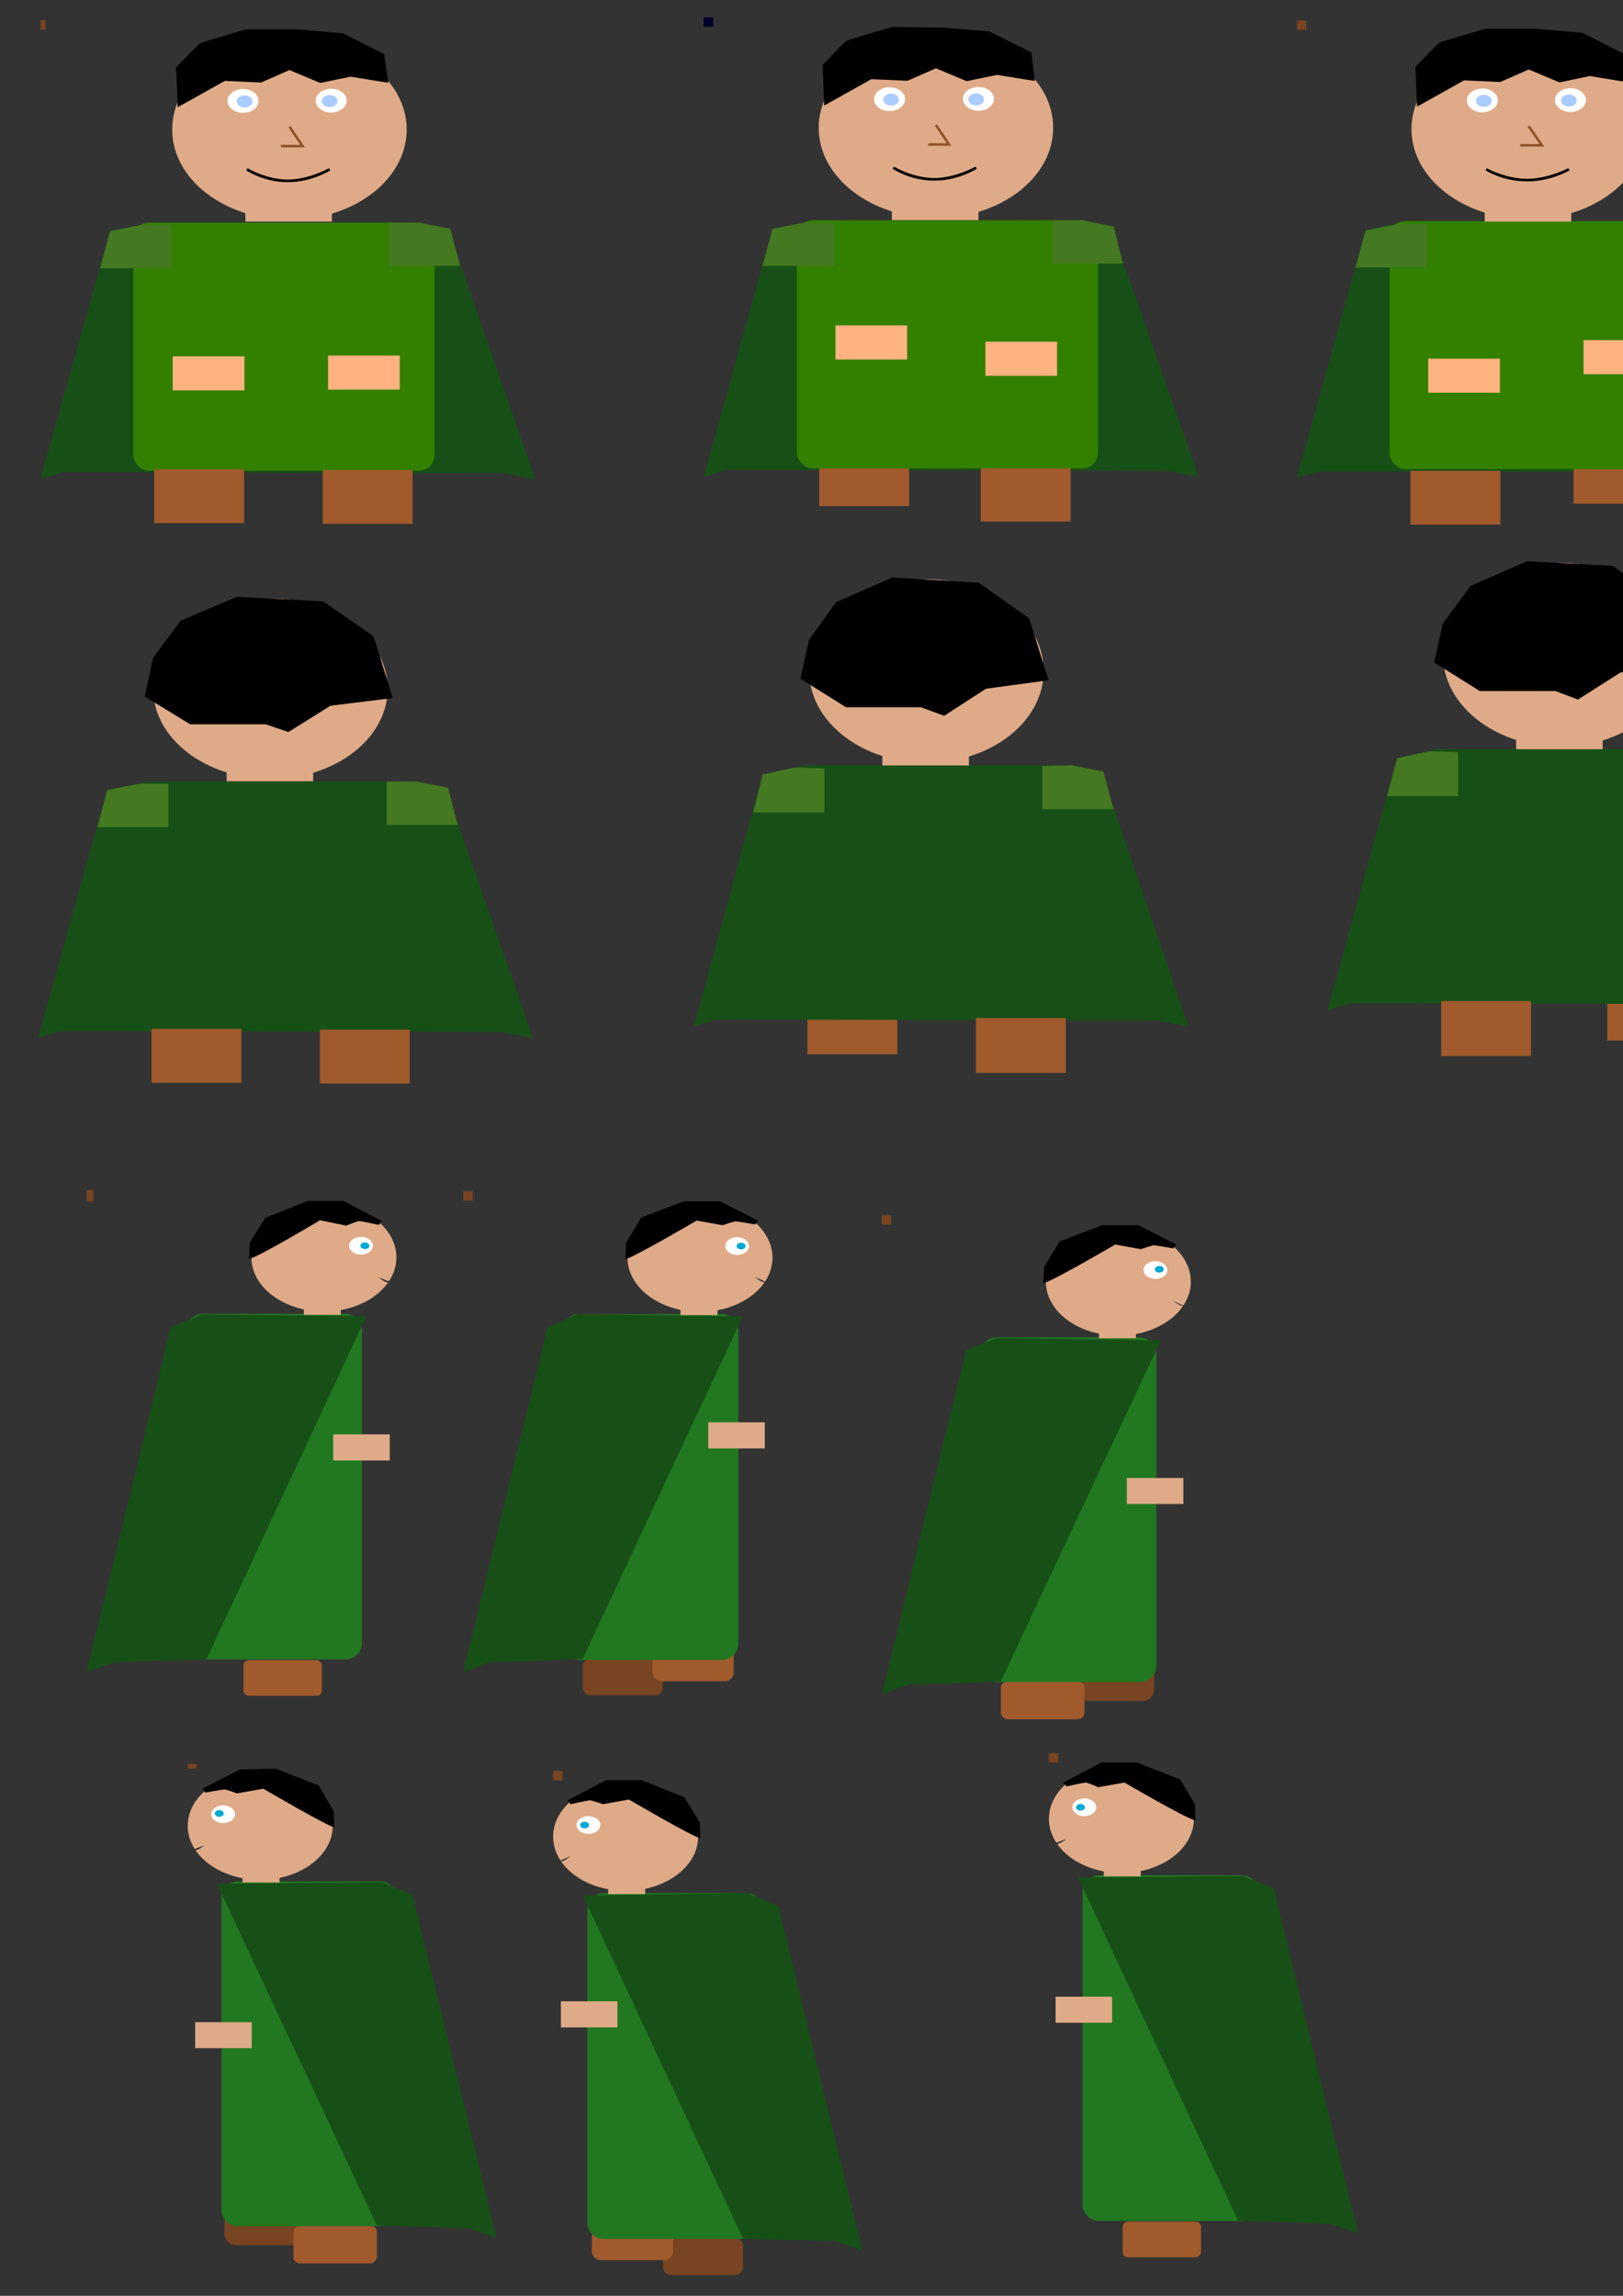 <?xml version="1.0" encoding="UTF-8" standalone="no"?>
<!-- Created with Inkscape (http://www.inkscape.org/) -->

<svg
   xmlns:dc="http://purl.org/dc/elements/1.1/"
   xmlns:cc="http://creativecommons.org/ns#"
   xmlns:rdf="http://www.w3.org/1999/02/22-rdf-syntax-ns#"
   xmlns:svg="http://www.w3.org/2000/svg"
   xmlns="http://www.w3.org/2000/svg"
   xmlns:sodipodi="http://sodipodi.sourceforge.net/DTD/sodipodi-0.dtd"
   xmlns:inkscape="http://www.inkscape.org/namespaces/inkscape"
   width="210mm"
   height="297mm"
   viewBox="0 0 210 297"
   version="1.1"
   id="svg4052"
   inkscape:version="0.92.2 (5c3e80d, 2017-08-06)"
   sodipodi:docname="Player.svg">
  <rect x="0" y="0" width="210" height="297" fill="#333333" stroke="none"/>
  <defs
     id="defs4046" />
  <sodipodi:namedview
     id="base"
     pagecolor="#ffffff"
     bordercolor="#666666"
     borderopacity="1.0"
     inkscape:pageopacity="0.0"
     inkscape:pageshadow="2"
     inkscape:zoom="0.9066"
     inkscape:cx="329"
     inkscape:cy="251.2"
     inkscape:document-units="mm"
     inkscape:current-layer="layer1"
     showgrid="false"
     inkscape:window-width="1920"
     inkscape:window-height="1001"
     inkscape:window-x="-9"
     inkscape:window-y="-9"
     inkscape:window-maximized="1"
     showguides="false" />
  <g
     inkscape:label="Ebene 1"
     inkscape:groupmode="layer"
     id="layer1">
    <g
       id="back2"
       inkscape:label="#g345"
       transform="translate(-39.23,-90)">
      <rect
         inkscape:export-ydpi="25.4"
         inkscape:export-xdpi="25.4"
         inkscape:export-filename="E:\MeinProgrammierdingsbums\SFML\ZeldaLike\ZeldaLike\dataRaw\chars\Player\back2.png"
         y="219.3"
         x="143.7"
         height="7.093"
         width="11.63"
         id="rect4058-6-4"
         style="fill:#a05a2c;stroke-width:0.294" />
      <path
         inkscape:export-ydpi="25.4"
         inkscape:export-xdpi="25.4"
         inkscape:export-filename="E:\MeinProgrammierdingsbums\SFML\ZeldaLike\ZeldaLike\dataRaw\chars\Player\back2.png"
         sodipodi:nodetypes="ccccccccc"
         inkscape:connector-curvature="0"
         id="rect4054-0-5"
         d="M 137.9,190.2 143.3,189 H 176.4 L 181.7,189.8 193,222.8 188.8,222 131.9,221.9 129,222.8 Z"
         style="fill:#165016;stroke-width:0.33" />
      <rect
         inkscape:export-ydpi="25.4"
         inkscape:export-xdpi="25.4"
         inkscape:export-filename="E:\MeinProgrammierdingsbums\SFML\ZeldaLike\ZeldaLike\dataRaw\chars\Player\back2.png"
         y="186.1"
         x="153.4"
         height="2.921"
         width="11.2"
         id="rect4062-3-1"
         style="fill:#deaa87;stroke-width:0.33" />
      <rect
         inkscape:export-ydpi="25.4"
         inkscape:export-xdpi="25.4"
         inkscape:export-filename="E:\MeinProgrammierdingsbums\SFML\ZeldaLike\ZeldaLike\dataRaw\chars\Player\back2.png"
         y="221.7"
         x="165.5"
         height="7.093"
         width="11.63"
         id="rect4058-4-4-2"
         style="fill:#a05a2c;stroke-width:0.294" />
      <ellipse
         inkscape:export-ydpi="25.4"
         inkscape:export-xdpi="25.4"
         inkscape:export-filename="E:\MeinProgrammierdingsbums\SFML\ZeldaLike\ZeldaLike\dataRaw\chars\Player\back2.png"
         ry="11.87"
         rx="15.17"
         cy="176.8"
         cx="159.1"
         id="path4081-9-2"
         style="fill:#deaa87;stroke-width:0.33" />
      <path
         inkscape:export-ydpi="25.4"
         inkscape:export-xdpi="25.4"
         inkscape:export-filename="E:\MeinProgrammierdingsbums\SFML\ZeldaLike\ZeldaLike\dataRaw\chars\Player\back2.png"
         sodipodi:nodetypes="cccccc"
         inkscape:connector-curvature="0"
         id="rect4929-3-8"
         d="M 174.1,189.1 177.9,189 182,189.8 183.3,194.7 H 174.1 Z"
         style="fill:#447821;stroke-width:0.292" />
      <path
         inkscape:export-ydpi="25.4"
         inkscape:export-xdpi="25.4"
         inkscape:export-filename="E:\MeinProgrammierdingsbums\SFML\ZeldaLike\ZeldaLike\dataRaw\chars\Player\back2.png"
         sodipodi:nodetypes="cccccc"
         inkscape:connector-curvature="0"
         id="rect4929-7-6-1"
         d="M 145.9,189.4 142,189.3 137.9,190.2 136.7,195.1 H 145.9 Z"
         style="fill:#447821;stroke-width:0.292" />
      <path
         inkscape:export-ydpi="25.4"
         inkscape:export-xdpi="25.4"
         inkscape:export-filename="E:\MeinProgrammierdingsbums\SFML\ZeldaLike\ZeldaLike\dataRaw\chars\Player\back2.png"
         inkscape:connector-curvature="0"
         id="path1079-6"
         d="M 142.8,177.8 148.7,181.5 H 158.4 L 161.4,182.6 166.8,179.1 174.9,178 172.4,170 165.9,165.4 154.7,164.7 147.4,167.9 143.9,172.8 Z"
         style="fill:#000000;fill-opacity:1;stroke:none;stroke-width:0.283;stroke-opacity:1" />
    </g>
    <g
       id="back3"
       inkscape:label="#g355"
       transform="translate(-39.23,-90)">
      <rect
         inkscape:export-ydpi="25.4"
         inkscape:export-xdpi="25.4"
         inkscape:export-filename="E:\MeinProgrammierdingsbums\SFML\ZeldaLike\ZeldaLike\dataRaw\chars\Player\back3.png"
         y="217.5"
         x="247.2"
         height="7.104"
         width="11.63"
         id="rect4058-4-4-8"
         style="fill:#a05a2c;stroke-width:0.294" />
      <path
         inkscape:export-ydpi="25.4"
         inkscape:export-xdpi="25.4"
         inkscape:export-filename="E:\MeinProgrammierdingsbums\SFML\ZeldaLike\ZeldaLike\dataRaw\chars\Player\back3.png"
         sodipodi:nodetypes="ccccccccc"
         inkscape:connector-curvature="0"
         id="rect4054-0-4"
         d="M 220,188.1 225.3,186.9 H 258.5 L 263.7,187.7 275,220.8 270.9,219.9 213.9,219.8 211,220.7 Z"
         style="fill:#165016;stroke-width:0.33" />
      <rect
         inkscape:export-ydpi="25.4"
         inkscape:export-xdpi="25.4"
         inkscape:export-filename="E:\MeinProgrammierdingsbums\SFML\ZeldaLike\ZeldaLike\dataRaw\chars\Player\back3.png"
         y="219.5"
         x="225.7"
         height="7.104"
         width="11.63"
         id="rect4058-6-8"
         style="fill:#a05a2c;stroke-width:0.294" />
      <rect
         inkscape:export-ydpi="25.4"
         inkscape:export-xdpi="25.4"
         inkscape:export-filename="E:\MeinProgrammierdingsbums\SFML\ZeldaLike\ZeldaLike\dataRaw\chars\Player\back3.png"
         y="184"
         x="235.4"
         height="2.925"
         width="11.2"
         id="rect4062-3-6"
         style="fill:#deaa87;stroke-width:0.33" />
      <ellipse
         inkscape:export-ydpi="25.4"
         inkscape:export-xdpi="25.4"
         inkscape:export-filename="E:\MeinProgrammierdingsbums\SFML\ZeldaLike\ZeldaLike\dataRaw\chars\Player\back3.png"
         ry="11.89"
         rx="15.17"
         cy="174.7"
         cx="241.1"
         id="path4081-9-6"
         style="fill:#deaa87;stroke-width:0.33" />
      <path
         inkscape:export-ydpi="25.4"
         inkscape:export-xdpi="25.4"
         inkscape:export-filename="E:\MeinProgrammierdingsbums\SFML\ZeldaLike\ZeldaLike\dataRaw\chars\Player\back3.png"
         sodipodi:nodetypes="cccccc"
         inkscape:connector-curvature="0"
         id="rect4929-3-1"
         d="M 256.1,187 260,186.9 264.1,187.7 265.3,192.7 H 256.1 Z"
         style="fill:#447821;stroke-width:0.292" />
      <path
         inkscape:export-ydpi="25.4"
         inkscape:export-xdpi="25.4"
         inkscape:export-filename="E:\MeinProgrammierdingsbums\SFML\ZeldaLike\ZeldaLike\dataRaw\chars\Player\back3.png"
         sodipodi:nodetypes="cccccc"
         inkscape:connector-curvature="0"
         id="rect4929-7-6-0"
         d="M 227.9,187.3 224.1,187.2 220,188.1 218.7,193 H 227.9 Z"
         style="fill:#447821;stroke-width:0.292" />
      <path
         inkscape:export-ydpi="25.4"
         inkscape:export-xdpi="25.4"
         inkscape:export-filename="E:\MeinProgrammierdingsbums\SFML\ZeldaLike\ZeldaLike\dataRaw\chars\Player\back3.png"
         inkscape:connector-curvature="0"
         id="path1079-4"
         d="M 224.8,175.7 230.7,179.4 H 240.5 L 243.4,180.5 248.9,177 256.9,175.9 254.4,167.8 247.9,163.2 236.8,162.6 229.5,165.8 225.9,170.7 Z"
         style="fill:#000000;fill-opacity:1;stroke:none;stroke-width:0.284;stroke-opacity:1" />
    </g>
    <g
       id="front1"
       inkscape:label="#g502">
      <path
         sodipodi:nodetypes="ccccccccc"
         inkscape:connector-curvature="0"
         id="rect4054"
         d="M 14.25,29.9 19.55,28.8 H 52.75 L 57.95,29.6 69.25,62 65.15,61.2 8.148,61.1 5.248,61.9 Z"
         style="fill:#165016;stroke-width:0.327" />
      <rect
         ry="2.03"
         y="28.8"
         x="17.25"
         height="32.09"
         width="38.97"
         id="rect4932"
         style="fill:#338000;stroke-width:0.316" />
      <rect
         y="60.7"
         x="19.95"
         height="6.971"
         width="11.63"
         id="rect4058"
         style="fill:#a05a2c;stroke-width:0.291" />
      <rect
         y="60.8"
         x="41.75"
         height="6.971"
         width="11.63"
         id="rect4058-4"
         style="fill:#a05a2c;stroke-width:0.291" />
      <rect
         inkscape:label="#rect4092-4"
         y="46"
         x="42.45"
         height="4.408"
         width="9.273"
         id="swordHand"
         style="fill:#ffb380;stroke-width:0.327" />
      <path
         sodipodi:nodetypes="cccccc"
         inkscape:connector-curvature="0"
         id="rect4929"
         d="M 50.35,28.8 H 54.25 L 58.25,29.6 59.55,34.4 H 50.35 Z"
         style="fill:#447821;stroke-width:0.289" />
      <rect
         y="46.1"
         x="22.35"
         height="4.408"
         width="9.273"
         id="rect4092-4-3"
         style="fill:#ffb380;stroke-width:0.327" />
      <path
         sodipodi:nodetypes="cccccc"
         inkscape:connector-curvature="0"
         id="rect4929-7"
         d="M 22.15,29.1 H 18.25 L 14.25,29.9 12.95,34.7 H 22.15 Z"
         style="fill:#447821;stroke-width:0.289" />
      <rect
         y="25.8"
         x="31.75"
         height="2.87"
         width="11.2"
         id="rect4062-5-5"
         style="fill:#deaa87;stroke-width:0.327" />
      <ellipse
         ry="11.67"
         rx="15.17"
         cy="16.76"
         cx="37.45"
         id="path4081-4-4"
         style="fill:#deaa87;stroke-width:0.327" />
      <ellipse
         ry="1.543"
         rx="2.006"
         cy="13.06"
         cx="31.45"
         id="path4964-1-8"
         style="fill:#ffffff;stroke-width:0.327" />
      <ellipse
         ry="0.782"
         rx="1.016"
         cy="13.12"
         cx="31.65"
         id="path4964-6-4-8"
         style="fill:#aaccff;stroke-width:0.166" />
      <ellipse
         ry="1.543"
         rx="2.006"
         cy="13.02"
         cx="42.85"
         id="path4964-9-8-6"
         style="fill:#ffffff;stroke-width:0.327" />
      <ellipse
         ry="0.782"
         rx="1.016"
         cy="13.08"
         cx="42.65"
         id="path4964-6-1-8-9"
         style="fill:#aaccff;stroke-width:0.166" />
      <path
         inkscape:connector-curvature="0"
         id="path4999-5-4"
         d="M 37.45,16.39 39.15,18.9 H 36.35"
         style="fill:#a05a2c;fill-opacity:0;stroke:#8d5228;stroke-width:0.327px;stroke-linecap:butt;stroke-linejoin:miter;stroke-opacity:0.988" />
      <path
         sodipodi:nodetypes="cscsc"
         inkscape:connector-curvature="0"
         id="path5009-5-0"
         d="M 42.65,21.9 C 42.65,21.9 40.25,23.4 37.35,23.4 34.35,23.4 31.95,21.9 31.95,21.9 31.95,21.9 34.15,23.4 37.15,23.4 40.05,23.4 42.65,21.9 42.65,21.9 Z"
         style="fill:none;fill-opacity:1;stroke:#000000;stroke-width:0.328;stroke-opacity:1" />
      <path
         inkscape:connector-curvature="0"
         id="path5020-6-2"
         d="M 22.95,8.734 23.15,13.6 29.05,10.3 33.75,10.51 37.45,8.884 41.45,10.56 45.35,9.754 50.05,10.51 49.55,7.114 44.35,4.474 38.45,3.964 H 31.85 C 31.85,3.964 26.25,5.584 25.95,5.744 25.75,5.894 22.95,8.784 22.95,8.784 Z"
         style="fill:#000000;fill-opacity:1;stroke:#000000;stroke-width:0.327px;stroke-linecap:butt;stroke-linejoin:miter;stroke-opacity:1" />
      <rect
         inkscape:label="#rect4194"
         y="2.604"
         x="5.248"
         height="1.239"
         width="0.619"
         id="Base"
         style="fill:#784421;fill-opacity:1;stroke:none;stroke-width:0.265;stroke-opacity:1" />
    </g>
    <g
       id="back1"
       inkscape:label="#g359">
      <path
         sodipodi:nodetypes="ccccccccc"
         inkscape:connector-curvature="0"
         id="rect4054-0"
         d="M 13.86,102.2 19.19,101.1 H 52.38 L 57.62,101.9 68.97,134.3 64.77,133.5 7.81,133.4 4.95,134.2 Z"
         style="fill:#165016;stroke-width:0.327" />
      <rect
         y="133.1"
         x="19.6"
         height="6.971"
         width="11.63"
         id="rect4058-6"
         style="fill:#a05a2c;stroke-width:0.291" />
      <rect
         y="98.2"
         x="29.32"
         height="2.87"
         width="11.2"
         id="rect4062-3"
         style="fill:#deaa87;stroke-width:0.327" />
      <rect
         y="133.2"
         x="41.39"
         height="6.971"
         width="11.63"
         id="rect4058-4-4"
         style="fill:#a05a2c;stroke-width:0.291" />
      <ellipse
         ry="11.67"
         rx="15.17"
         cy="89.1"
         cx="34.99"
         id="path4081-9"
         style="fill:#deaa87;stroke-width:0.327" />
      <path
         sodipodi:nodetypes="cccccc"
         inkscape:connector-curvature="0"
         id="rect4929-3"
         d="M 50.04,101.1 H 53.88 L 57.97,101.9 59.21,106.7 H 50.04 Z"
         style="fill:#447821;stroke-width:0.289" />
      <path
         sodipodi:nodetypes="cccccc"
         inkscape:connector-curvature="0"
         id="rect4929-7-6"
         d="M 21.79,101.4 H 17.95 L 13.86,102.2 12.62,107 H 21.79 Z"
         style="fill:#447821;stroke-width:0.289" />
      <path
         inkscape:connector-curvature="0"
         id="path1079"
         d="M 18.72,90.1 24.61,93.7 H 34.38 L 37.32,94.7 42.75,91.3 50.81,90.3 48.33,82.3 41.82,77.8 30.66,77.2 23.37,80.3 19.81,85.1 Z"
         style="fill:#000000;fill-opacity:1;stroke:none;stroke-width:0.281;stroke-opacity:1" />
    </g>
    <g
       id="right1"
       inkscape:label="#g384"
       transform="translate(10.21,1.459)">
      <rect
         ry="2.124"
         y="168.5"
         x="13.9"
         height="44.72"
         width="22.72"
         id="rect1194"
         style="fill:#217821;fill-rule:evenodd;stroke-width:0.436" />
      <path
         sodipodi:nodetypes="ccccccccc"
         inkscape:connector-curvature="0"
         id="rect4054-0-3"
         d="M 11.9,170.2 15.9,168.6 37.2,168.8 V 168.8 L 16.5,213.2 9.6,213.4 4.5,213.6 1,214.8 Z"
         style="fill:#165016;stroke-width:0.438" />
      <rect
         ry="0.675"
         y="213.3"
         x="21.3"
         height="4.616"
         width="10.14"
         id="rect4058-6-6"
         style="fill:#a05a2c;stroke-width:0.221" />
      <rect
         ry="0"
         y="167.7"
         x="29.1"
         height="0.932"
         width="4.785"
         id="rect1196"
         style="fill:#deaa87;fill-opacity:1;fill-rule:evenodd;stroke-width:0.426" />
      <ellipse
         ry="7.005"
         rx="9.381"
         cy="161.2"
         cx="31.7"
         id="path1198"
         style="fill:#deaa87;fill-opacity:1;stroke:none;stroke-width:0.426;stroke-opacity:1" />
      <rect
         inkscape:label="#rect1200"
         ry="0"
         y="184.1"
         x="32.9"
         height="3.377"
         width="7.317"
         id="swordHand_2"
         style="fill:#deaa87;fill-opacity:1;stroke:none;stroke-width:0.426;stroke-opacity:1" />
      <ellipse
         ry="1.15"
         rx="1.539"
         cy="159.7"
         cx="36.5"
         id="path1206"
         style="fill:#ffffff;fill-opacity:1;stroke:none;stroke-width:0.426;stroke-opacity:1" />
      <path
         inkscape:connector-curvature="0"
         id="path1208"
         d="M 22,161.4 C 23,161.3 31.2,156.4 31.2,156.4 L 34.6,157.1 C 34.6,157.1 36,156.5 36.3,156.5 36.5,156.5 38.8,157 38.8,157 L 39.2,156.5 34.2,153.9 H 29.6 L 24.1,156.1 22.1,159.3 Z"
         style="fill:#000000;fill-opacity:1;stroke:none;stroke-width:0.426;stroke-opacity:1" />
      <ellipse
         ry="0.431"
         rx="0.577"
         cy="159.7"
         cx="37"
         id="path1210"
         style="fill:#00aad4;fill-opacity:1;stroke:none;stroke-width:0.426;stroke-opacity:1" />
      <path
         sodipodi:nodetypes="cscsc"
         inkscape:connector-curvature="0"
         id="path1214"
         d="M 40.1,164.2 V 164.3 C 40.1,164.8 38.8,163.8 38.8,163.8 L 40,164.3 Z"
         style="fill:#1a1a1a;fill-opacity:1;stroke:none;stroke-width:0.426;stroke-opacity:1" />
      <rect
         inkscape:label="#rect361"
         y="152.5"
         x="1"
         height="1.459"
         width="0.876"
         id="Base_3"
         style="fill:#784421;fill-opacity:1;stroke:none;stroke-width:0.265;stroke-opacity:1" />
    </g>
    <g
       id="left1"
       inkscape:label="#g217">
      <rect
         transform="scale(-1,1)"
         ry="1.482"
         y="285.8"
         x="-39.27"
         height="4.646"
         width="10.23"
         id="rect4058-6-6-0-3-6-4"
         style="fill:#784421;stroke-width:0.223" />
      <rect
         transform="scale(-1,1)"
         ry="0.848"
         y="287.9"
         x="-48.77"
         height="4.908"
         width="10.81"
         id="rect4058-6-6-0-2-7"
         style="fill:#a05a2c;stroke-width:0.236" />
      <rect
         transform="scale(-1,1)"
         ry="2.118"
         y="243.4"
         x="-51.37"
         height="44.59"
         width="22.72"
         id="rect1194-6-3-5"
         style="fill:#217821;fill-rule:evenodd;stroke-width:0.435" />
      <path
         sodipodi:nodetypes="ccccccccc"
         inkscape:connector-curvature="0"
         id="rect4054-0-3-6-7-4"
         d="M 53.37,245.1 49.47,243.5 28.07,243.7 V 243.7 L 48.77,287.9 55.77,288.1 60.77,288.3 64.27,289.6 Z"
         style="fill:#165016;stroke-width:0.438" />
      <rect
         transform="scale(-1,1)"
         ry="0"
         y="242.6"
         x="-36.17"
         height="0.929"
         width="4.785"
         id="rect1196-0-8-6"
         style="fill:#deaa87;fill-opacity:1;fill-rule:evenodd;stroke-width:0.426" />
      <ellipse
         ry="6.985"
         rx="9.381"
         transform="scale(-1,1)"
         cy="236.2"
         cx="-33.67"
         id="path1198-2-0-9"
         style="fill:#deaa87;fill-opacity:1;stroke:none;stroke-width:0.426;stroke-opacity:1" />
      <rect
         inkscape:label="#rect1200-8-9-6"
         transform="scale(-1,1)"
         ry="0"
         y="261.6"
         x="-32.57"
         height="3.367"
         width="7.317"
         id="swordHand_1"
         style="fill:#deaa87;fill-opacity:1;stroke:none;stroke-width:0.426;stroke-opacity:1" />
      <ellipse
         ry="1.146"
         rx="1.539"
         transform="scale(-1,1)"
         cy="234.7"
         cx="-28.87"
         id="path1206-1-8-0"
         style="fill:#ffffff;fill-opacity:1;stroke:none;stroke-width:0.426;stroke-opacity:1" />
      <path
         inkscape:connector-curvature="0"
         id="path1208-7-5-3"
         d="M 43.27,236.4 C 42.27,236.2 34.07,231.4 34.07,231.4 L 30.67,232 C 30.67,232 29.27,231.5 29.07,231.5 28.77,231.5 26.57,231.9 26.57,231.9 L 26.17,231.4 31.07,228.9 35.67,228.8 41.27,231 43.17,234.3 Z"
         style="fill:#000000;fill-opacity:1;stroke:none;stroke-width:0.426;stroke-opacity:1" />
      <ellipse
         ry="0.43"
         rx="0.577"
         transform="scale(-1,1)"
         cy="234.6"
         cx="-28.37"
         id="path1210-4-6-1"
         style="fill:#00aad4;fill-opacity:1;stroke:none;stroke-width:0.426;stroke-opacity:1" />
      <path
         sodipodi:nodetypes="cscsc"
         inkscape:connector-curvature="0"
         id="path1214-3-1-7"
         d="M 25.17,239.2 V 239.2 C 25.17,239.7 26.47,238.7 26.47,238.7 L 25.27,239.2 Z"
         style="fill:#1a1a1a;fill-opacity:1;stroke:none;stroke-width:0.426;stroke-opacity:1" />
      <rect
         inkscape:label="#rect162-5"
         style="fill:#784421;fill-opacity:1;stroke:none;stroke-width:0.107;stroke-opacity:1"
         id="Base_1"
         width="1.167"
         height="0.585"
         x="24.29"
         y="228.2" />
    </g>
    <g
       id="left2"
       inkscape:label="#g243">
      <rect
         transform="scale(-1,1)"
         ry="0.938"
         y="289.6"
         x="-96.13"
         height="4.706"
         width="10.33"
         id="rect4058-6-6-0-3-0"
         style="fill:#784421;stroke-width:0.226" />
      <rect
         transform="scale(-1,1)"
         ry="1.147"
         y="287.6"
         x="-87.11"
         height="4.793"
         width="10.52"
         id="rect4058-6-6-0-9"
         style="fill:#a05a2c;stroke-width:0.23" />
      <rect
         transform="scale(-1,1)"
         ry="2.125"
         y="244.9"
         x="-98.71"
         height="44.74"
         width="22.72"
         id="rect1194-6-0"
         style="fill:#217821;fill-rule:evenodd;stroke-width:0.436" />
      <path
         sodipodi:nodetypes="ccccccccc"
         inkscape:connector-curvature="0"
         id="rect4054-0-3-6-6"
         d="M 100.7,246.6 96.75,244.9 75.41,245.2 V 245.2 L 96.13,289.6 103,289.8 108.1,289.9 111.6,291.2 Z"
         style="fill:#165016;stroke-width:0.439" />
      <rect
         transform="scale(-1,1)"
         ry="0"
         y="244.1"
         x="-83.48"
         height="0.932"
         width="4.785"
         id="rect1196-0-0"
         style="fill:#deaa87;fill-opacity:1;fill-rule:evenodd;stroke-width:0.426" />
      <ellipse
         ry="7.008"
         rx="9.381"
         transform="scale(-1,1)"
         cy="237.6"
         cx="-80.95"
         id="path1198-2-2"
         style="fill:#deaa87;fill-opacity:1;stroke:none;stroke-width:0.426;stroke-opacity:1" />
      <rect
         inkscape:label="#rect1200-8-7"
         transform="scale(-1,1)"
         ry="0"
         y="258.9"
         x="-79.89"
         height="3.378"
         width="7.317"
         id="swordHand_8"
         style="fill:#deaa87;fill-opacity:1;stroke:none;stroke-width:0.426;stroke-opacity:1" />
      <ellipse
         ry="1.15"
         rx="1.539"
         transform="scale(-1,1)"
         cy="236.1"
         cx="-76.14"
         id="path1206-1-0"
         style="fill:#ffffff;fill-opacity:1;stroke:none;stroke-width:0.426;stroke-opacity:1" />
      <path
         inkscape:connector-curvature="0"
         id="path1208-7-8"
         d="M 90.62,237.8 C 89.56,237.6 81.39,232.8 81.39,232.8 L 78.02,233.4 C 78.02,233.4 76.57,232.9 76.33,232.9 76.09,232.9 73.83,233.4 73.83,233.4 L 73.45,232.9 78.4,230.3 H 83.02 L 88.55,232.5 90.53,235.7 Z"
         style="fill:#000000;fill-opacity:1;stroke:none;stroke-width:0.426;stroke-opacity:1" />
      <ellipse
         ry="0.431"
         rx="0.577"
         transform="scale(-1,1)"
         cy="236.1"
         cx="-75.64"
         id="path1210-4-5"
         style="fill:#00aad4;fill-opacity:1;stroke:none;stroke-width:0.426;stroke-opacity:1" />
      <path
         sodipodi:nodetypes="cscsc"
         inkscape:connector-curvature="0"
         id="path1214-3-7"
         d="M 72.5,240.6 V 240.6 C 72.5,241.2 73.83,240.1 73.83,240.1 L 72.57,240.7 Z"
         style="fill:#1a1a1a;fill-opacity:1;stroke:none;stroke-width:0.426;stroke-opacity:1" />
      <rect
         inkscape:label="#rect160-2"
         y="229.1"
         x="71.57"
         height="1.218"
         width="1.218"
         id="Base_2"
         style="fill:#784421;fill-opacity:1;stroke:none;stroke-width:0.158;stroke-opacity:1" />
    </g>
    <g
       id="left3"
       inkscape:label="#g267">
      <rect
         transform="scale(-1,1)"
         ry="2.124"
         y="242.6"
         x="-162.8"
         height="44.72"
         width="22.72"
         id="rect1194-1"
         style="fill:#217821;fill-rule:evenodd;stroke-width:0.436" />
      <path
         sodipodi:nodetypes="ccccccccc"
         inkscape:connector-curvature="0"
         id="rect4054-0-3-3"
         d="M 164.8,244.3 160.9,242.7 139.5,242.9 V 242.9 L 160.2,287.3 167.2,287.5 172.2,287.7 175.7,288.9 Z"
         style="fill:#165016;stroke-width:0.438" />
      <rect
         transform="scale(-1,1)"
         ry="0.675"
         y="287.4"
         x="-155.4"
         height="4.616"
         width="10.14"
         id="rect4058-6-6-9"
         style="fill:#a05a2c;stroke-width:0.221" />
      <rect
         transform="scale(-1,1)"
         ry="0"
         y="241.8"
         x="-147.6"
         height="0.932"
         width="4.785"
         id="rect1196-4"
         style="fill:#deaa87;fill-opacity:1;fill-rule:evenodd;stroke-width:0.426" />
      <ellipse
         ry="7.005"
         rx="9.381"
         transform="scale(-1,1)"
         cy="235.3"
         cx="-145.1"
         id="path1198-5"
         style="fill:#deaa87;fill-opacity:1;stroke:none;stroke-width:0.426;stroke-opacity:1" />
      <rect
         inkscape:label="#rect1200-6"
         transform="scale(-1,1)"
         ry="0"
         y="258.3"
         x="-143.9"
         height="3.377"
         width="7.317"
         id="swordHand_9"
         style="fill:#deaa87;fill-opacity:1;stroke:none;stroke-width:0.426;stroke-opacity:1" />
      <ellipse
         ry="1.15"
         rx="1.539"
         transform="scale(-1,1)"
         cy="233.8"
         cx="-140.3"
         id="path1206-6"
         style="fill:#ffffff;fill-opacity:1;stroke:none;stroke-width:0.426;stroke-opacity:1" />
      <path
         inkscape:connector-curvature="0"
         id="path1208-5"
         d="M 154.7,235.5 C 153.7,235.4 145.5,230.6 145.5,230.6 L 142.1,231.2 C 142.1,231.2 140.7,230.6 140.5,230.6 140.2,230.6 138,231.1 138,231.1 L 137.6,230.6 142.5,228 H 147.1 L 152.7,230.2 154.6,233.4 Z"
         style="fill:#000000;fill-opacity:1;stroke:none;stroke-width:0.426;stroke-opacity:1" />
      <ellipse
         ry="0.431"
         rx="0.577"
         transform="scale(-1,1)"
         cy="233.8"
         cx="-139.8"
         id="path1210-6"
         style="fill:#00aad4;fill-opacity:1;stroke:none;stroke-width:0.426;stroke-opacity:1" />
      <path
         sodipodi:nodetypes="cscsc"
         inkscape:connector-curvature="0"
         id="path1214-7"
         d="M 136.6,238.4 V 238.4 C 136.6,238.9 138,237.9 138,237.9 L 136.7,238.4 Z"
         style="fill:#1a1a1a;fill-opacity:1;stroke:none;stroke-width:0.426;stroke-opacity:1" />
      <rect
         inkscape:label="#rect160-2"
         y="226.8"
         x="135.7"
         height="1.218"
         width="1.218"
         id="Base_4"
         style="fill:#784421;fill-opacity:1;stroke:none;stroke-width:0.158;stroke-opacity:1" />
    </g>
    <g
       id="right2"
       inkscape:label="#g191">
      <rect
         ry="0.938"
         y="214.6"
         x="75.4"
         height="4.706"
         width="10.33"
         id="rect4058-6-6-0-3"
         style="fill:#784421;stroke-width:0.226" />
      <rect
         ry="1.147"
         y="212.7"
         x="84.41"
         height="4.793"
         width="10.52"
         id="rect4058-6-6-0"
         style="fill:#a05a2c;stroke-width:0.23" />
      <rect
         ry="2.125"
         y="170"
         x="72.81"
         height="44.74"
         width="22.72"
         id="rect1194-6"
         style="fill:#217821;fill-rule:evenodd;stroke-width:0.436" />
      <path
         sodipodi:nodetypes="ccccccccc"
         inkscape:connector-curvature="0"
         id="rect4054-0-3-6"
         d="M 70.84,171.7 74.78,170 96.11,170.3 V 170.3 L 75.4,214.6 68.49,214.9 63.45,215 59.95,216.3 Z"
         style="fill:#165016;stroke-width:0.439" />
      <rect
         ry="0"
         y="169.2"
         x="88.05"
         height="0.932"
         width="4.785"
         id="rect1196-0"
         style="fill:#deaa87;fill-opacity:1;fill-rule:evenodd;stroke-width:0.426" />
      <ellipse
         ry="7.008"
         rx="9.381"
         cy="162.7"
         cx="90.57"
         id="path1198-2"
         style="fill:#deaa87;fill-opacity:1;stroke:none;stroke-width:0.426;stroke-opacity:1" />
      <rect
         inkscape:label="#rect1200-8"
         ry="0"
         y="184"
         x="91.64"
         height="3.378"
         width="7.317"
         id="swordHand_5"
         style="fill:#deaa87;fill-opacity:1;stroke:none;stroke-width:0.426;stroke-opacity:1" />
      <ellipse
         ry="1.15"
         rx="1.539"
         cy="161.2"
         cx="95.38"
         id="path1206-1"
         style="fill:#ffffff;fill-opacity:1;stroke:none;stroke-width:0.426;stroke-opacity:1" />
      <path
         inkscape:connector-curvature="0"
         id="path1208-7"
         d="M 80.9,162.9 C 81.96,162.7 90.14,157.9 90.14,157.9 L 93.5,158.5 C 93.5,158.5 94.95,158 95.19,158 95.43,158 97.69,158.4 97.69,158.4 L 98.08,157.9 93.12,155.4 H 88.5 L 82.97,157.5 81,160.8 Z"
         style="fill:#000000;fill-opacity:1;stroke:none;stroke-width:0.426;stroke-opacity:1" />
      <ellipse
         ry="0.431"
         rx="0.577"
         cy="161.2"
         cx="95.89"
         id="path1210-4"
         style="fill:#00aad4;fill-opacity:1;stroke:none;stroke-width:0.426;stroke-opacity:1" />
      <path
         sodipodi:nodetypes="cscsc"
         inkscape:connector-curvature="0"
         id="path1214-3"
         d="M 99.02,165.7 V 165.7 C 99.02,166.3 97.69,165.2 97.69,165.2 L 98.95,165.8 Z"
         style="fill:#1a1a1a;fill-opacity:1;stroke:none;stroke-width:0.426;stroke-opacity:1" />
      <rect
         inkscape:label="#rect160-8"
         y="154.1"
         x="59.95"
         height="1.218"
         width="1.218"
         id="Base_5"
         style="fill:#784421;fill-opacity:1;stroke:none;stroke-width:0.158;stroke-opacity:1" />
    </g>
    <g
       id="right3"
       inkscape:label="#g217">
      <rect
         ry="1.482"
         y="215.4"
         x="139.1"
         height="4.646"
         width="10.23"
         id="rect4058-6-6-0-3-6"
         style="fill:#784421;stroke-width:0.223" />
      <rect
         ry="0.848"
         y="217.5"
         x="129.5"
         height="4.908"
         width="10.81"
         id="rect4058-6-6-0-2"
         style="fill:#a05a2c;stroke-width:0.236" />
      <rect
         ry="2.118"
         y="173"
         x="126.9"
         height="44.59"
         width="22.72"
         id="rect1194-6-3"
         style="fill:#217821;fill-rule:evenodd;stroke-width:0.435" />
      <path
         sodipodi:nodetypes="ccccccccc"
         inkscape:connector-curvature="0"
         id="rect4054-0-3-6-7"
         d="M 125,174.7 128.9,173.1 150.2,173.4 V 173.4 L 129.5,217.5 122.6,217.8 117.6,217.9 114.1,219.2 Z"
         style="fill:#165016;stroke-width:0.438" />
      <rect
         ry="0"
         y="172.2"
         x="142.2"
         height="0.929"
         width="4.785"
         id="rect1196-0-8"
         style="fill:#deaa87;fill-opacity:1;fill-rule:evenodd;stroke-width:0.426" />
      <ellipse
         ry="6.985"
         rx="9.381"
         cy="165.8"
         cx="144.7"
         id="path1198-2-0"
         style="fill:#deaa87;fill-opacity:1;stroke:none;stroke-width:0.426;stroke-opacity:1" />
      <rect
         inkscape:label="#rect1200-8-9"
         ry="0"
         y="191.2"
         x="145.8"
         height="3.367"
         width="7.317"
         id="swordHand_6"
         style="fill:#deaa87;fill-opacity:1;stroke:none;stroke-width:0.426;stroke-opacity:1" />
      <ellipse
         ry="1.146"
         rx="1.539"
         cy="164.3"
         cx="149.5"
         id="path1206-1-8"
         style="fill:#ffffff;fill-opacity:1;stroke:none;stroke-width:0.426;stroke-opacity:1" />
      <path
         inkscape:connector-curvature="0"
         id="path1208-7-5"
         d="M 135,166 C 136.1,165.8 144.3,161 144.3,161 L 147.6,161.6 C 147.6,161.6 149.1,161.1 149.3,161.1 149.6,161.1 151.8,161.5 151.8,161.5 L 152.2,161 147.3,158.5 H 142.6 L 137.1,160.6 135.1,163.9 Z"
         style="fill:#000000;fill-opacity:1;stroke:none;stroke-width:0.426;stroke-opacity:1" />
      <ellipse
         ry="0.43"
         rx="0.577"
         cy="164.2"
         cx="150"
         id="path1210-4-6"
         style="fill:#00aad4;fill-opacity:1;stroke:none;stroke-width:0.426;stroke-opacity:1" />
      <path
         sodipodi:nodetypes="cscsc"
         inkscape:connector-curvature="0"
         id="path1214-3-1"
         d="M 153.2,168.8 V 168.8 C 153.2,169.3 151.8,168.3 151.8,168.3 L 153.1,168.9 Z"
         style="fill:#1a1a1a;fill-opacity:1;stroke:none;stroke-width:0.426;stroke-opacity:1" />
      <rect
         inkscape:label="#rect160-3"
         y="157.2"
         x="114.1"
         height="1.218"
         width="1.218"
         id="Base_6"
         style="fill:#784421;fill-opacity:1;stroke:none;stroke-width:0.158;stroke-opacity:1" />
    </g>
    <g
       id="front2"
       inkscape:label="#g412">
      <path
         sodipodi:nodetypes="ccccccccc"
         inkscape:connector-curvature="0"
         id="rect4054-6"
         d="M 99.96,29.6 105.3,28.5 H 138.5 L 143.7,29.3 155.1,61.7 150.9,60.9 93.86,60.8 91.06,61.7 Z"
         style="fill:#165016;stroke-width:0.327" />
      <rect
         y="58.5"
         x="106"
         height="6.971"
         width="11.63"
         id="rect4058-5"
         style="fill:#a05a2c;stroke-width:0.291" />
      <rect
         y="60.5"
         x="126.9"
         height="6.971"
         width="11.63"
         id="rect4058-4-6"
         style="fill:#a05a2c;stroke-width:0.291" />
      <rect
         ry="2.03"
         y="28.5"
         x="103.1"
         height="32.09"
         width="38.97"
         id="rect4932-0"
         style="fill:#338000;stroke-width:0.316" />
      <rect
         y="25.6"
         x="115.4"
         height="2.87"
         width="11.2"
         id="rect4062-5"
         style="fill:#deaa87;stroke-width:0.327" />
      <ellipse
         ry="11.67"
         rx="15.17"
         cy="16.53"
         cx="121.1"
         id="path4081-4"
         style="fill:#deaa87;stroke-width:0.327" />
      <rect
         inkscape:label="#rect4092-4-39"
         y="44.2"
         x="127.5"
         height="4.408"
         width="9.273"
         id="swordHand_3"
         style="fill:#ffb380;stroke-width:0.327" />
      <path
         sodipodi:nodetypes="cccccc"
         inkscape:connector-curvature="0"
         id="rect4929-4"
         d="M 136.2,28.5 H 140 L 144.1,29.3 145.3,34.1 H 136.2 Z"
         style="fill:#447821;stroke-width:0.289" />
      <rect
         y="42.1"
         x="108.1"
         height="4.408"
         width="9.273"
         id="rect4092-4-3-5"
         style="fill:#ffb380;stroke-width:0.327" />
      <path
         sodipodi:nodetypes="cccccc"
         inkscape:connector-curvature="0"
         id="rect4929-7-2"
         d="M 107.9,28.9 104.1,28.8 99.96,29.6 98.66,34.4 H 107.9 Z"
         style="fill:#447821;stroke-width:0.289" />
      <ellipse
         ry="1.543"
         rx="2.006"
         cy="12.83"
         cx="115.1"
         id="path4964-1"
         style="fill:#ffffff;stroke-width:0.327" />
      <ellipse
         ry="0.782"
         rx="1.016"
         cy="12.89"
         cx="115.3"
         id="path4964-6-4"
         style="fill:#aaccff;stroke-width:0.166" />
      <ellipse
         ry="1.543"
         rx="2.006"
         cy="12.79"
         cx="126.6"
         id="path4964-9-8"
         style="fill:#ffffff;stroke-width:0.327" />
      <ellipse
         ry="0.782"
         rx="1.016"
         cy="12.86"
         cx="126.3"
         id="path4964-6-1-8"
         style="fill:#aaccff;stroke-width:0.166" />
      <path
         inkscape:connector-curvature="0"
         id="path4999-5"
         d="M 121.1,16.17 122.8,18.7 H 120.1"
         style="fill:#a05a2c;fill-opacity:0;stroke:#8d5228;stroke-width:0.327px;stroke-linecap:butt;stroke-linejoin:miter;stroke-opacity:0.988" />
      <path
         sodipodi:nodetypes="cscsc"
         inkscape:connector-curvature="0"
         id="path5009-5"
         d="M 126.3,21.7 C 126.3,21.7 123.9,23.2 121,23.2 118,23.2 115.6,21.7 115.6,21.7 115.6,21.7 117.8,23.2 120.8,23.2 123.7,23.2 126.3,21.7 126.3,21.7 Z"
         style="fill:none;fill-opacity:1;stroke:#000000;stroke-width:0.328;stroke-opacity:1" />
      <path
         inkscape:connector-curvature="0"
         id="path5020-6"
         d="M 106.6,8.51 106.8,13.38 112.7,10.08 117.4,10.28 121.1,8.66 125.1,10.33 129,9.52 133.7,10.28 133.3,6.88 128,4.24 122.1,3.74 115.5,3.64 C 115.5,3.64 109.9,5.27 109.6,5.42 109.4,5.57 106.6,8.47 106.6,8.47 Z"
         style="fill:#000000;fill-opacity:1;stroke:#000000;stroke-width:0.327px;stroke-linecap:butt;stroke-linejoin:miter;stroke-opacity:1" />
      <rect
         inkscape:label="#rect160-8"
         y="2.25"
         x="91.06"
         height="1.218"
         width="1.218"
         id="Base_7"
         style="fill:#000229;fill-opacity:1;stroke:none;stroke-width:0.158;stroke-opacity:1" />
    </g>
    <g
       id="front3"
       inkscape:label="#g464">
      <path
         inkscape:export-ydpi="25.4"
         inkscape:export-xdpi="25.4"
         inkscape:export-filename="E:\MeinProgrammierdingsbums\SFML\ZeldaLike\ZeldaLike\dataRaw\chars\Player\front3.png"
         sodipodi:nodetypes="ccccccccc"
         inkscape:connector-curvature="0"
         id="rect4054-6-2"
         d="M 176.7,29.8 182,28.6 H 215.2 L 220.4,29.5 231.8,61.9 227.6,61 H 170.6 L 167.8,61.8 Z"
         style="fill:#165016;stroke-width:0.327" />
      <rect
         y="60.9"
         x="182.5"
         height="6.971"
         width="11.63"
         id="rect4058-5-1"
         style="fill:#a05a2c;stroke-width:0.291" />
      <rect
         y="58.2"
         x="203.6"
         height="6.971"
         width="11.63"
         id="rect4058-4-6-3"
         style="fill:#a05a2c;stroke-width:0.291" />
      <rect
         ry="2.03"
         y="28.6"
         x="179.8"
         height="32.09"
         width="38.97"
         id="rect4932-0-1"
         style="fill:#338000;stroke-width:0.316" />
      <rect
         y="25.8"
         x="192.1"
         height="2.87"
         width="11.2"
         id="rect4062-5-3"
         style="fill:#deaa87;stroke-width:0.327" />
      <ellipse
         ry="11.67"
         rx="15.17"
         cy="16.69"
         cx="197.8"
         id="path4081-4-0"
         style="fill:#deaa87;stroke-width:0.327" />
      <rect
         inkscape:label="#rect4092-4-39-4"
         y="44"
         x="204.9"
         height="4.408"
         width="9.273"
         id="swordHand_4"
         style="fill:#ffb380;stroke-width:0.327" />
      <path
         sodipodi:nodetypes="cccccc"
         inkscape:connector-curvature="0"
         id="rect4929-4-3"
         d="M 212.8,28.7 216.7,28.6 220.8,29.5 222,34.3 H 212.8 Z"
         style="fill:#447821;stroke-width:0.289" />
      <rect
         y="46.4"
         x="184.8"
         height="4.408"
         width="9.273"
         id="rect4092-4-3-5-1"
         style="fill:#ffb380;stroke-width:0.327" />
      <path
         sodipodi:nodetypes="cccccc"
         inkscape:connector-curvature="0"
         id="rect4929-7-2-4"
         d="M 184.6,29 H 180.8 L 176.7,29.8 175.4,34.6 H 184.6 Z"
         style="fill:#447821;stroke-width:0.289" />
      <ellipse
         ry="1.543"
         rx="2.006"
         cy="12.99"
         cx="191.8"
         id="path4964-1-2"
         style="fill:#ffffff;stroke-width:0.327" />
      <ellipse
         ry="0.782"
         rx="1.016"
         cy="13.05"
         cx="192"
         id="path4964-6-4-5"
         style="fill:#aaccff;stroke-width:0.166" />
      <ellipse
         ry="1.543"
         rx="2.006"
         cy="12.95"
         cx="203.2"
         id="path4964-9-8-0"
         style="fill:#ffffff;stroke-width:0.327" />
      <ellipse
         ry="0.782"
         rx="1.016"
         cy="13.01"
         cx="203"
         id="path4964-6-1-8-0"
         style="fill:#aaccff;stroke-width:0.166" />
      <path
         inkscape:connector-curvature="0"
         id="path4999-5-7"
         d="M 197.8,16.32 199.5,18.8 H 196.7"
         style="fill:#a05a2c;fill-opacity:0;stroke:#8d5228;stroke-width:0.327px;stroke-linecap:butt;stroke-linejoin:miter;stroke-opacity:0.988" />
      <path
         sodipodi:nodetypes="cscsc"
         inkscape:connector-curvature="0"
         id="path5009-5-2"
         d="M 203,21.9 C 203,21.9 200.6,23.3 197.7,23.3 194.7,23.3 192.3,21.9 192.3,21.9 192.3,21.9 194.5,23.3 197.5,23.3 200.4,23.3 203,21.9 203,21.9 Z"
         style="fill:none;fill-opacity:1;stroke:#000000;stroke-width:0.328;stroke-opacity:1" />
      <path
         inkscape:connector-curvature="0"
         id="path5020-6-9"
         d="M 183.3,8.66 183.5,13.53 189.4,10.23 194.1,10.44 197.8,8.81 201.8,10.49 205.7,9.67 210.4,10.44 209.9,7.04 204.7,4.4 198.8,3.89 H 192.2 C 192.2,3.89 186.6,5.51 186.3,5.67 186.1,5.82 183.3,8.71 183.3,8.71 Z"
         style="fill:#000000;fill-opacity:1;stroke:#000000;stroke-width:0.327px;stroke-linecap:butt;stroke-linejoin:miter;stroke-opacity:1" />
      <rect
         inkscape:label="#rect160-5"
         y="2.65"
         x="167.8"
         height="1.218"
         width="1.218"
         id="Base_8"
         style="fill:#784421;fill-opacity:1;stroke:none;stroke-width:0.158;stroke-opacity:1" />
    </g>
  </g>
</svg>
